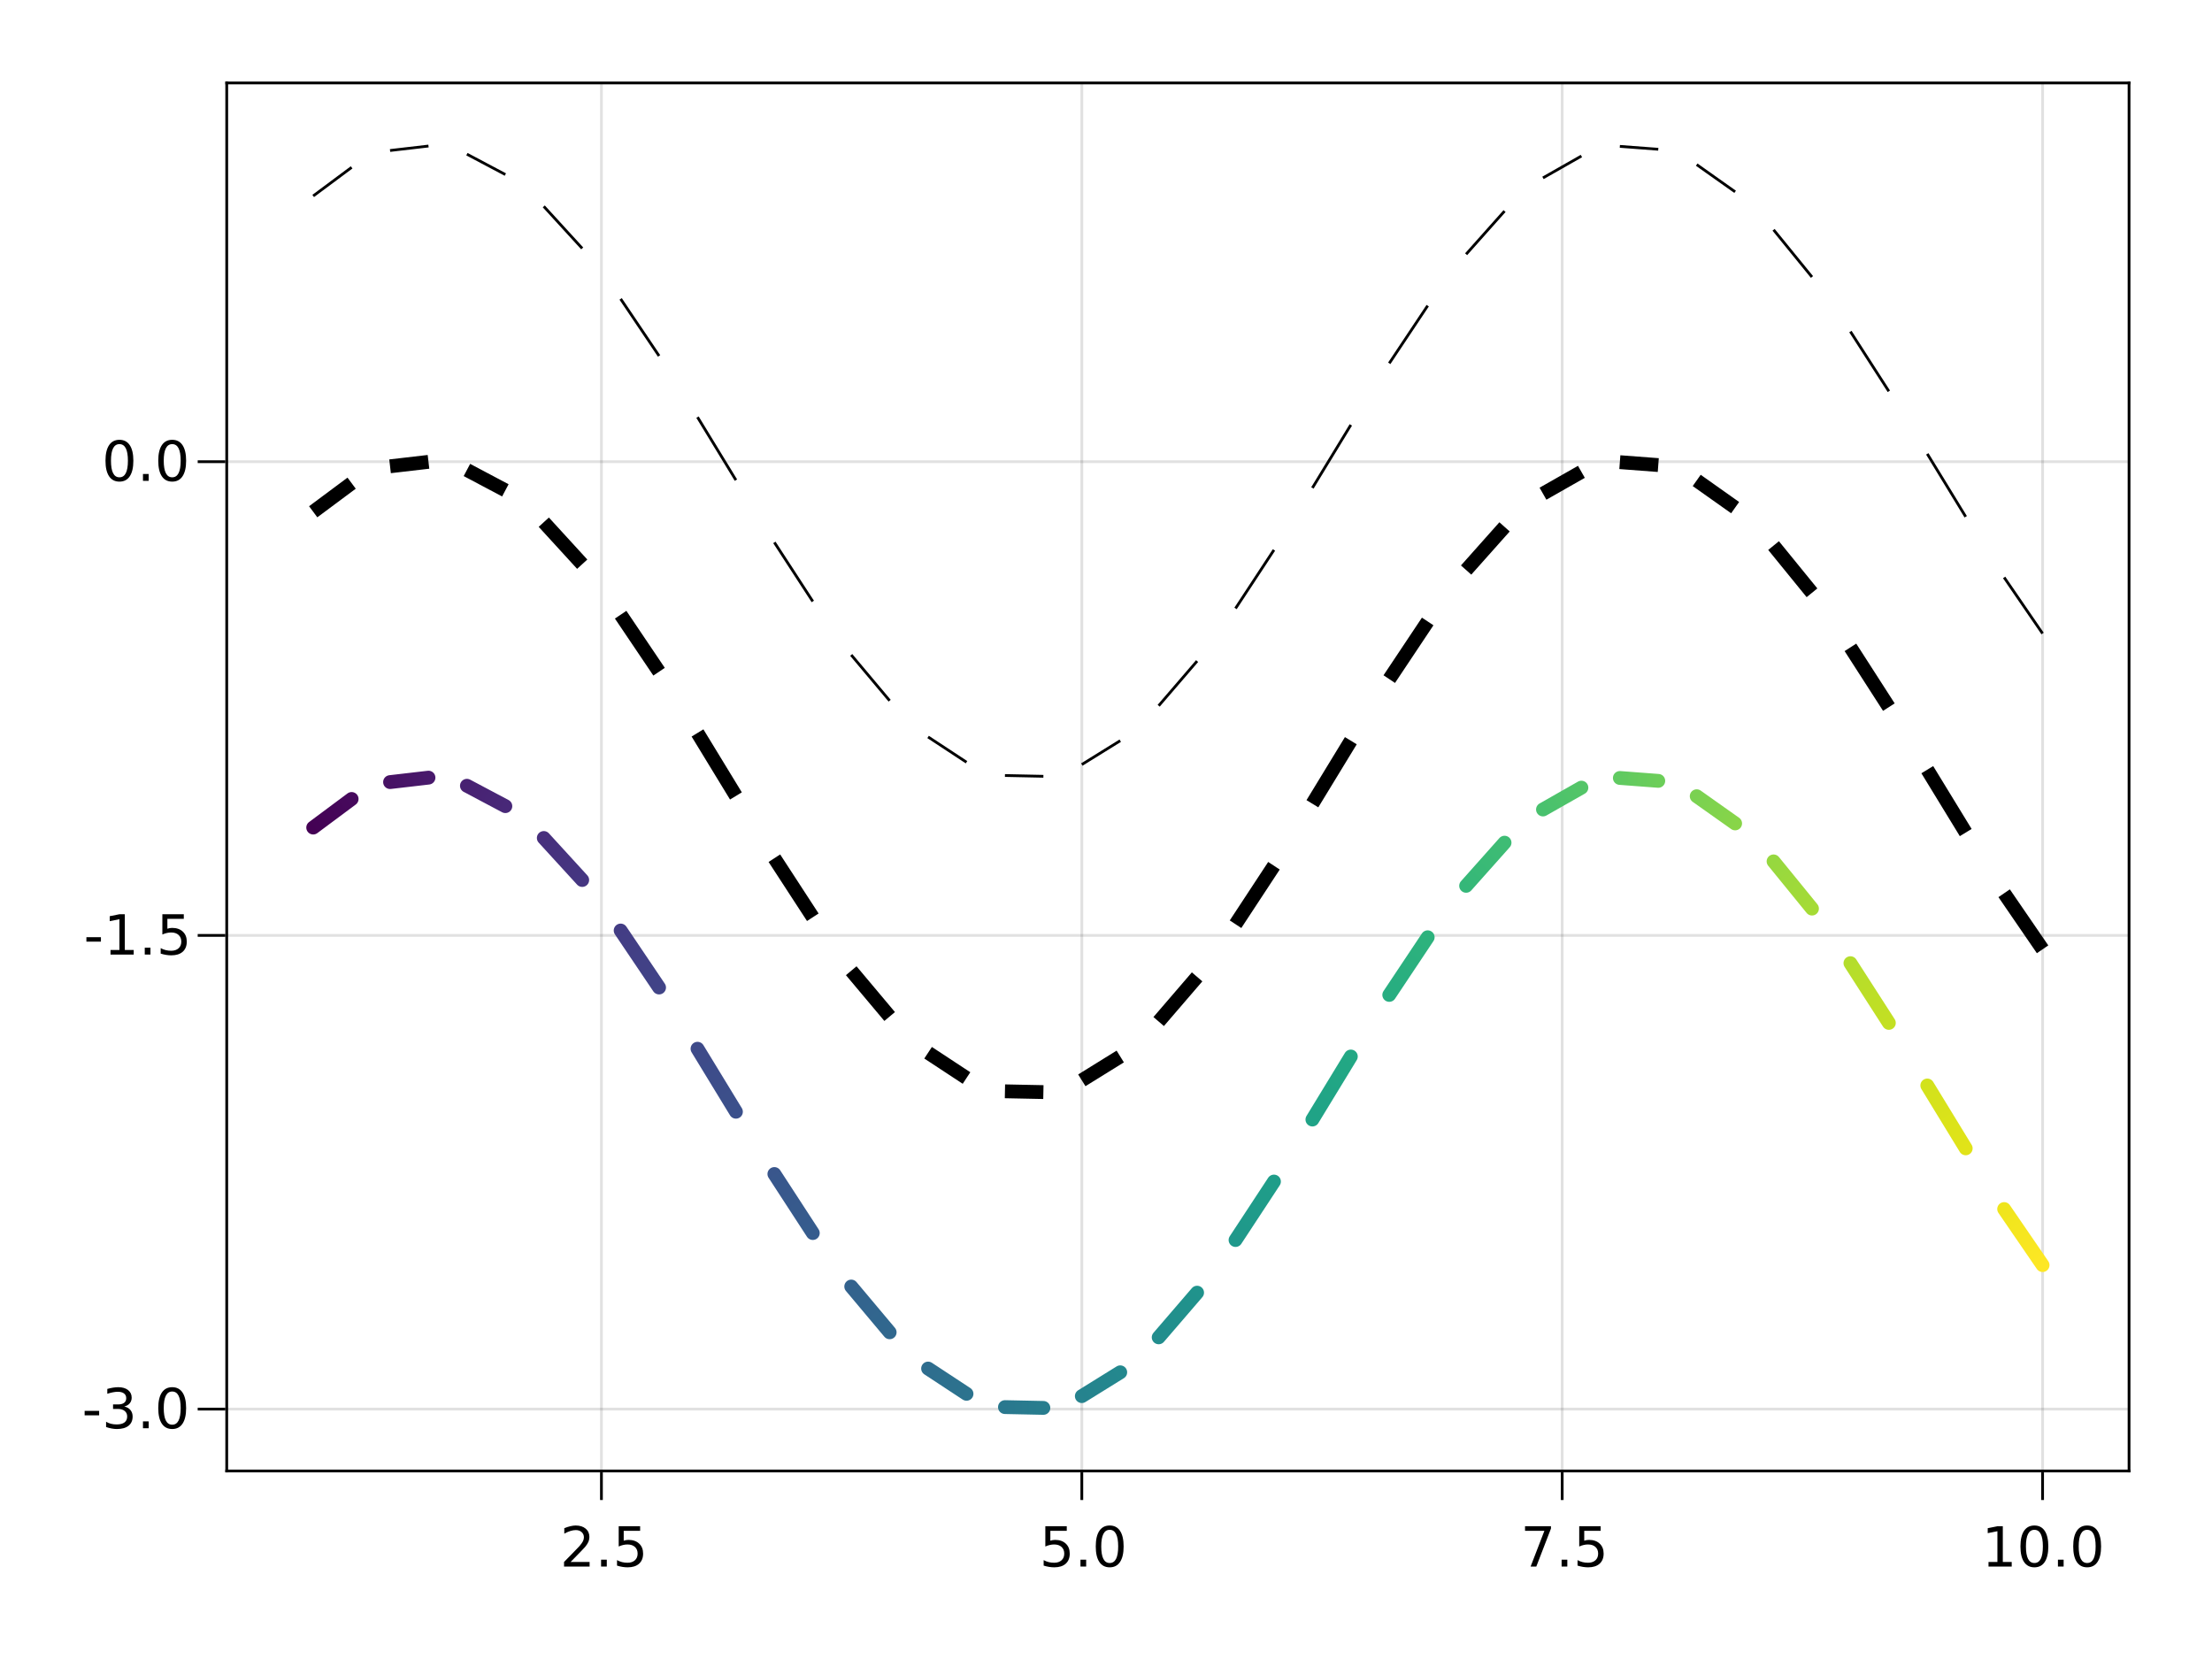 <?xml version="1.0" encoding="UTF-8"?>
<svg xmlns="http://www.w3.org/2000/svg" xmlns:xlink="http://www.w3.org/1999/xlink" width="800pt" height="600pt" viewBox="0 0 800 600" version="1.1">
<defs>
<g>
<symbol overflow="visible" id="glyph0-0">
<path style="stroke:none;" d="M 1 3.531 L 1 -14.109 L 11 -14.109 L 11 3.531 Z M 2.125 2.422 L 9.891 2.422 L 9.891 -12.984 L 2.125 -12.984 Z M 2.125 2.422 "/>
</symbol>
<symbol overflow="visible" id="glyph0-1">
<path style="stroke:none;" d="M 3.844 -1.656 L 10.719 -1.656 L 10.719 0 L 1.469 0 L 1.469 -1.656 C 2.219 -2.438 3.238 -3.477 4.531 -4.781 C 5.82 -6.082 6.633 -6.926 6.969 -7.312 C 7.594 -8.02 8.031 -8.617 8.281 -9.109 C 8.531 -9.598 8.656 -10.082 8.656 -10.562 C 8.656 -11.332 8.383 -11.961 7.844 -12.453 C 7.301 -12.941 6.594 -13.188 5.719 -13.188 C 5.102 -13.188 4.453 -13.078 3.766 -12.859 C 3.078 -12.648 2.344 -12.328 1.562 -11.891 L 1.562 -13.875 C 2.352 -14.195 3.094 -14.438 3.781 -14.594 C 4.477 -14.758 5.113 -14.844 5.688 -14.844 C 7.195 -14.844 8.398 -14.461 9.297 -13.703 C 10.191 -12.953 10.641 -11.945 10.641 -10.688 C 10.641 -10.082 10.523 -9.508 10.297 -8.969 C 10.078 -8.438 9.672 -7.805 9.078 -7.078 C 8.922 -6.891 8.406 -6.344 7.531 -5.438 C 6.656 -4.539 5.426 -3.281 3.844 -1.656 Z M 3.844 -1.656 "/>
</symbol>
<symbol overflow="visible" id="glyph0-2">
<path style="stroke:none;" d="M 2.141 -2.484 L 4.203 -2.484 L 4.203 0 L 2.141 0 Z M 2.141 -2.484 "/>
</symbol>
<symbol overflow="visible" id="glyph0-3">
<path style="stroke:none;" d="M 2.156 -14.578 L 9.906 -14.578 L 9.906 -12.922 L 3.969 -12.922 L 3.969 -9.344 C 4.25 -9.445 4.531 -9.52 4.812 -9.562 C 5.102 -9.613 5.395 -9.641 5.688 -9.641 C 7.312 -9.641 8.598 -9.191 9.547 -8.297 C 10.504 -7.41 10.984 -6.203 10.984 -4.672 C 10.984 -3.109 10.492 -1.891 9.516 -1.016 C 8.535 -0.148 7.156 0.281 5.375 0.281 C 4.77 0.281 4.148 0.227 3.516 0.125 C 2.879 0.02 2.223 -0.133 1.547 -0.344 L 1.547 -2.328 C 2.129 -2.004 2.734 -1.766 3.359 -1.609 C 3.984 -1.453 4.645 -1.375 5.344 -1.375 C 6.469 -1.375 7.359 -1.672 8.016 -2.266 C 8.672 -2.859 9 -3.66 9 -4.672 C 9 -5.691 8.672 -6.5 8.016 -7.094 C 7.359 -7.688 6.469 -7.984 5.344 -7.984 C 4.812 -7.984 4.285 -7.922 3.766 -7.797 C 3.242 -7.68 2.707 -7.5 2.156 -7.25 Z M 2.156 -14.578 "/>
</symbol>
<symbol overflow="visible" id="glyph0-4">
<path style="stroke:none;" d="M 6.359 -13.281 C 5.336 -13.281 4.57 -12.781 4.062 -11.781 C 3.551 -10.781 3.297 -9.281 3.297 -7.281 C 3.297 -5.281 3.551 -3.781 4.062 -2.781 C 4.57 -1.781 5.336 -1.281 6.359 -1.281 C 7.379 -1.281 8.145 -1.781 8.656 -2.781 C 9.164 -3.781 9.422 -5.281 9.422 -7.281 C 9.422 -9.281 9.164 -10.781 8.656 -11.781 C 8.145 -12.781 7.379 -13.281 6.359 -13.281 Z M 6.359 -14.844 C 7.992 -14.844 9.238 -14.195 10.094 -12.906 C 10.957 -11.613 11.391 -9.738 11.391 -7.281 C 11.391 -4.82 10.957 -2.945 10.094 -1.656 C 9.238 -0.363 7.992 0.281 6.359 0.281 C 4.723 0.281 3.473 -0.363 2.609 -1.656 C 1.742 -2.945 1.312 -4.82 1.312 -7.281 C 1.312 -9.738 1.742 -11.613 2.609 -12.906 C 3.473 -14.195 4.723 -14.844 6.359 -14.844 Z M 6.359 -14.844 "/>
</symbol>
<symbol overflow="visible" id="glyph0-5">
<path style="stroke:none;" d="M 1.641 -14.578 L 11.016 -14.578 L 11.016 -13.734 L 5.719 0 L 3.656 0 L 8.641 -12.922 L 1.641 -12.922 Z M 1.641 -14.578 "/>
</symbol>
<symbol overflow="visible" id="glyph0-6">
<path style="stroke:none;" d="M 2.484 -1.656 L 5.703 -1.656 L 5.703 -12.781 L 2.203 -12.078 L 2.203 -13.875 L 5.688 -14.578 L 7.656 -14.578 L 7.656 -1.656 L 10.875 -1.656 L 10.875 0 L 2.484 0 Z M 2.484 -1.656 "/>
</symbol>
<symbol overflow="visible" id="glyph0-7">
<path style="stroke:none;" d="M 0.984 -6.281 L 6.234 -6.281 L 6.234 -4.672 L 0.984 -4.672 Z M 0.984 -6.281 "/>
</symbol>
<symbol overflow="visible" id="glyph0-8">
<path style="stroke:none;" d="M 8.109 -7.859 C 9.055 -7.66 9.797 -7.238 10.328 -6.594 C 10.859 -5.957 11.125 -5.172 11.125 -4.234 C 11.125 -2.797 10.629 -1.68 9.641 -0.891 C 8.648 -0.109 7.242 0.281 5.422 0.281 C 4.805 0.281 4.176 0.219 3.531 0.094 C 2.883 -0.02 2.219 -0.195 1.531 -0.438 L 1.531 -2.344 C 2.07 -2.02 2.664 -1.773 3.312 -1.609 C 3.969 -1.453 4.648 -1.375 5.359 -1.375 C 6.598 -1.375 7.539 -1.617 8.188 -2.109 C 8.832 -2.598 9.156 -3.305 9.156 -4.234 C 9.156 -5.098 8.852 -5.77 8.25 -6.25 C 7.656 -6.738 6.82 -6.984 5.75 -6.984 L 4.047 -6.984 L 4.047 -8.609 L 5.828 -8.609 C 6.797 -8.609 7.535 -8.801 8.047 -9.188 C 8.555 -9.57 8.812 -10.129 8.812 -10.859 C 8.812 -11.609 8.547 -12.18 8.016 -12.578 C 7.492 -12.984 6.738 -13.188 5.75 -13.188 C 5.207 -13.188 4.625 -13.125 4 -13 C 3.383 -12.883 2.707 -12.707 1.969 -12.469 L 1.969 -14.219 C 2.719 -14.426 3.414 -14.582 4.062 -14.688 C 4.719 -14.789 5.336 -14.844 5.922 -14.844 C 7.422 -14.844 8.602 -14.5 9.469 -13.812 C 10.344 -13.133 10.781 -12.219 10.781 -11.062 C 10.781 -10.258 10.547 -9.578 10.078 -9.016 C 9.617 -8.461 8.961 -8.078 8.109 -7.859 Z M 8.109 -7.859 "/>
</symbol>
</g>
<clipPath id="clip1">
  <path d="M 82 96 L 770 96 L 770 466 L 82 466 Z M 82 96 "/>
</clipPath>
<clipPath id="clip2">
  <path d="M 82 218 L 198 218 L 198 371 L 82 371 Z M 82 218 "/>
</clipPath>
<linearGradient id="linear0" gradientUnits="userSpaceOnUse" x1="31.273" y1="269.301" x2="45.172" y2="258.957" gradientTransform="matrix(1,0,0,1,82,30)">
<stop offset="0" style="stop-color:rgb(26.7%,0.487%,32.941%);stop-opacity:1;"/>
<stop offset="1" style="stop-color:rgb(27.439%,3.636%,36.248%);stop-opacity:1;"/>
</linearGradient>
<clipPath id="clip3">
  <path d="M 82 210 L 226 210 L 226 354 L 82 354 Z M 82 210 "/>
</clipPath>
<linearGradient id="linear1" gradientUnits="userSpaceOnUse" x1="59.071" y1="252.857" x2="72.97" y2="251.243" gradientTransform="matrix(1,0,0,1,82,30)">
<stop offset="0" style="stop-color:rgb(27.949%,6.916%,39.335%);stop-opacity:1;"/>
<stop offset="1" style="stop-color:rgb(28.227%,9.995%,42.17%);stop-opacity:1;"/>
</linearGradient>
<linearGradient id="linear2" gradientUnits="userSpaceOnUse" x1="86.869" y1="254.182" x2="100.768" y2="261.554" gradientTransform="matrix(1,0,0,1,82,30)">
<stop offset="0" style="stop-color:rgb(28.272%,12.909%,44.731%);stop-opacity:1;"/>
<stop offset="1" style="stop-color:rgb(28.091%,15.741%,46.997%);stop-opacity:1;"/>
</linearGradient>
<linearGradient id="linear3" gradientUnits="userSpaceOnUse" x1="114.667" y1="273.067" x2="128.566" y2="288.261" gradientTransform="matrix(1,0,0,1,82,30)">
<stop offset="0" style="stop-color:rgb(27.692%,18.517%,48.955%);stop-opacity:1;"/>
<stop offset="1" style="stop-color:rgb(27.094%,21.246%,50.606%);stop-opacity:1;"/>
</linearGradient>
<linearGradient id="linear4" gradientUnits="userSpaceOnUse" x1="142.465" y1="306.531" x2="156.364" y2="327.147" gradientTransform="matrix(1,0,0,1,82,30)">
<stop offset="0" style="stop-color:rgb(26.309%,23.916%,51.934%);stop-opacity:1;"/>
<stop offset="1" style="stop-color:rgb(25.382%,26.518%,52.971%);stop-opacity:1;"/>
</linearGradient>
<linearGradient id="linear5" gradientUnits="userSpaceOnUse" x1="170.263" y1="349.29" x2="184.162" y2="372.074" gradientTransform="matrix(1,0,0,1,82,30)">
<stop offset="0" style="stop-color:rgb(24.364%,29.051%,53.78%);stop-opacity:1;"/>
<stop offset="1" style="stop-color:rgb(23.293%,31.513%,54.396%);stop-opacity:1;"/>
</linearGradient>
<linearGradient id="linear6" gradientUnits="userSpaceOnUse" x1="198.061" y1="394.593" x2="211.96" y2="415.949" gradientTransform="matrix(1,0,0,1,82,30)">
<stop offset="0" style="stop-color:rgb(22.201%,33.905%,54.856%);stop-opacity:1;"/>
<stop offset="1" style="stop-color:rgb(21.119%,36.23%,55.193%);stop-opacity:1;"/>
</linearGradient>
<clipPath id="clip4">
  <path d="M 237 394 L 393 394 L 393 532 L 237 532 Z M 237 394 "/>
</clipPath>
<linearGradient id="linear7" gradientUnits="userSpaceOnUse" x1="225.859" y1="435.289" x2="239.758" y2="451.844" gradientTransform="matrix(1,0,0,1,82,30)">
<stop offset="0" style="stop-color:rgb(20.068%,38.494%,55.436%);stop-opacity:1;"/>
<stop offset="1" style="stop-color:rgb(19.063%,40.706%,55.609%);stop-opacity:1;"/>
</linearGradient>
<clipPath id="clip5">
  <path d="M 264 424 L 421 424 L 421 532 L 264 532 Z M 264 424 "/>
</clipPath>
<linearGradient id="linear8" gradientUnits="userSpaceOnUse" x1="253.657" y1="464.952" x2="267.556" y2="474.092" gradientTransform="matrix(1,0,0,1,82,30)">
<stop offset="0" style="stop-color:rgb(18.121%,42.868%,55.719%);stop-opacity:1;"/>
<stop offset="1" style="stop-color:rgb(17.226%,45.001%,55.785%);stop-opacity:1;"/>
</linearGradient>
<clipPath id="clip6">
  <path d="M 292 438 L 449 438 L 449 532 L 292 532 Z M 292 438 "/>
</clipPath>
<linearGradient id="linear9" gradientUnits="userSpaceOnUse" x1="281.455" y1="478.899" x2="295.354" y2="479.182" gradientTransform="matrix(1,0,0,1,82,30)">
<stop offset="0" style="stop-color:rgb(16.367%,47.111%,55.807%);stop-opacity:1;"/>
<stop offset="1" style="stop-color:rgb(15.532%,49.207%,55.777%);stop-opacity:1;"/>
</linearGradient>
<clipPath id="clip7">
  <path d="M 320 425 L 476 425 L 476 532 L 320 532 Z M 320 425 "/>
</clipPath>
<linearGradient id="linear10" gradientUnits="userSpaceOnUse" x1="309.253" y1="474.929" x2="323.151" y2="466.309" gradientTransform="matrix(1,0,0,1,82,30)">
<stop offset="0" style="stop-color:rgb(14.716%,51.296%,55.686%);stop-opacity:1;"/>
<stop offset="1" style="stop-color:rgb(13.92%,53.381%,55.519%);stop-opacity:1;"/>
</linearGradient>
<clipPath id="clip8">
  <path d="M 348 396 L 504 396 L 504 532 L 348 532 Z M 348 396 "/>
</clipPath>
<linearGradient id="linear11" gradientUnits="userSpaceOnUse" x1="337.051" y1="453.667" x2="350.949" y2="437.506" gradientTransform="matrix(1,0,0,1,82,30)">
<stop offset="0" style="stop-color:rgb(13.165%,55.467%,55.259%);stop-opacity:1;"/>
<stop offset="1" style="stop-color:rgb(12.513%,57.555%,54.877%);stop-opacity:1;"/>
</linearGradient>
<linearGradient id="linear12" gradientUnits="userSpaceOnUse" x1="364.849" y1="418.471" x2="378.747" y2="397.32" gradientTransform="matrix(1,0,0,1,82,30)">
<stop offset="0" style="stop-color:rgb(12.091%,59.642%,54.344%);stop-opacity:1;"/>
<stop offset="1" style="stop-color:rgb(12.036%,61.725%,53.654%);stop-opacity:1;"/>
</linearGradient>
<linearGradient id="linear13" gradientUnits="userSpaceOnUse" x1="392.646" y1="374.897" x2="406.545" y2="352.096" gradientTransform="matrix(1,0,0,1,82,30)">
<stop offset="0" style="stop-color:rgb(12.498%,63.8%,52.787%);stop-opacity:1;"/>
<stop offset="1" style="stop-color:rgb(13.585%,65.86%,51.73%);stop-opacity:1;"/>
</linearGradient>
<linearGradient id="linear14" gradientUnits="userSpaceOnUse" x1="420.444" y1="329.825" x2="434.343" y2="308.973" gradientTransform="matrix(1,0,0,1,82,30)">
<stop offset="0" style="stop-color:rgb(15.35%,67.897%,50.469%);stop-opacity:1;"/>
<stop offset="1" style="stop-color:rgb(17.78%,69.903%,48.99%);stop-opacity:1;"/>
</linearGradient>
<linearGradient id="linear15" gradientUnits="userSpaceOnUse" x1="448.242" y1="290.371" x2="462.141" y2="274.76" gradientTransform="matrix(1,0,0,1,82,30)">
<stop offset="0" style="stop-color:rgb(20.803%,71.87%,47.287%);stop-opacity:1;"/>
<stop offset="1" style="stop-color:rgb(24.418%,73.776%,45.306%);stop-opacity:1;"/>
</linearGradient>
<linearGradient id="linear16" gradientUnits="userSpaceOnUse" x1="476.04" y1="262.763" x2="489.939" y2="254.859" gradientTransform="matrix(1,0,0,1,82,30)">
<stop offset="0" style="stop-color:rgb(28.445%,75.617%,43.086%);stop-opacity:1;"/>
<stop offset="1" style="stop-color:rgb(32.833%,77.384%,40.623%);stop-opacity:1;"/>
</linearGradient>
<linearGradient id="linear17" gradientUnits="userSpaceOnUse" x1="503.838" y1="251.361" x2="517.737" y2="252.41" gradientTransform="matrix(1,0,0,1,82,30)">
<stop offset="0" style="stop-color:rgb(37.54%,79.065%,37.919%);stop-opacity:1;"/>
<stop offset="1" style="stop-color:rgb(42.53%,80.651%,34.975%);stop-opacity:1;"/>
</linearGradient>
<linearGradient id="linear18" gradientUnits="userSpaceOnUse" x1="531.636" y1="257.964" x2="545.535" y2="267.801" gradientTransform="matrix(1,0,0,1,82,30)">
<stop offset="0" style="stop-color:rgb(47.774%,82.131%,31.795%);stop-opacity:1;"/>
<stop offset="1" style="stop-color:rgb(53.241%,83.497%,28.39%);stop-opacity:1;"/>
</linearGradient>
<linearGradient id="linear19" gradientUnits="userSpaceOnUse" x1="559.434" y1="281.53" x2="573.333" y2="298.602" gradientTransform="matrix(1,0,0,1,82,30)">
<stop offset="0" style="stop-color:rgb(58.913%,84.729%,24.763%);stop-opacity:1;"/>
<stop offset="1" style="stop-color:rgb(64.738%,85.826%,20.976%);stop-opacity:1;"/>
</linearGradient>
<linearGradient id="linear20" gradientUnits="userSpaceOnUse" x1="587.232" y1="318.338" x2="601.131" y2="339.95" gradientTransform="matrix(1,0,0,1,82,30)">
<stop offset="0" style="stop-color:rgb(70.646%,86.804%,17.169%);stop-opacity:1;"/>
<stop offset="1" style="stop-color:rgb(76.58%,87.676%,13.625%);stop-opacity:1;"/>
</linearGradient>
<clipPath id="clip9">
  <path d="M 626 321 L 770 321 L 770 487 L 626 487 Z M 626 321 "/>
</clipPath>
<linearGradient id="linear21" gradientUnits="userSpaceOnUse" x1="615.03" y1="362.578" x2="628.929" y2="385.318" gradientTransform="matrix(1,0,0,1,82,30)">
<stop offset="0" style="stop-color:rgb(82.475%,88.463%,10.927%);stop-opacity:1;"/>
<stop offset="1" style="stop-color:rgb(88.267%,89.194%,9.87%);stop-opacity:1;"/>
</linearGradient>
<clipPath id="clip10">
  <path d="M 654 366 L 770 366 L 770 529 L 654 529 Z M 654 366 "/>
</clipPath>
<linearGradient id="linear22" gradientUnits="userSpaceOnUse" x1="642.828" y1="407.264" x2="656.727" y2="427.541" gradientTransform="matrix(1,0,0,1,82,30)">
<stop offset="0" style="stop-color:rgb(93.898%,89.9%,11.101%);stop-opacity:1;"/>
<stop offset="1" style="stop-color:rgb(99.325%,90.616%,14.394%);stop-opacity:1;"/>
</linearGradient>
</defs>
<g id="surface38322">
<rect x="0" y="0" width="800" height="600" style="fill:rgb(100%,100%,100%);fill-opacity:1;stroke:none;"/>
<path style=" stroke:none;fill-rule:nonzero;fill:rgb(100%,100%,100%);fill-opacity:1;" d="M 82 532 L 770 532 L 770 30 L 82 30 Z M 82 532 "/>
<path style="fill:none;stroke-width:1;stroke-linecap:butt;stroke-linejoin:miter;stroke:rgb(0%,0%,0%);stroke-opacity:0.12;stroke-miterlimit:10;" d="M 217.516 532 L 217.516 30 M 391.254 532 L 391.254 30 M 564.988 532 L 564.988 30 M 738.727 532 L 738.727 30 "/>
<path style="fill:none;stroke-width:1;stroke-linecap:butt;stroke-linejoin:miter;stroke:rgb(0%,0%,0%);stroke-opacity:0.12;stroke-miterlimit:10;" d="M 82 509.621 L 770 509.621 M 82 338.301 L 770 338.301 M 82 166.98 L 770 166.98 "/>
<g style="fill:rgb(0%,0%,0%);fill-opacity:1;">
  <use xlink:href="#glyph0-1" x="202.523" y="566.562"/>
</g>
<g style="fill:rgb(0%,0%,0%);fill-opacity:1;">
  <use xlink:href="#glyph0-2" x="215.25" y="566.562"/>
</g>
<g style="fill:rgb(0%,0%,0%);fill-opacity:1;">
  <use xlink:href="#glyph0-3" x="221.605" y="566.562"/>
</g>
<g style="fill:rgb(0%,0%,0%);fill-opacity:1;">
  <use xlink:href="#glyph0-3" x="375.902" y="566.562"/>
</g>
<g style="fill:rgb(0%,0%,0%);fill-opacity:1;">
  <use xlink:href="#glyph0-2" x="388.625" y="566.562"/>
</g>
<g style="fill:rgb(0%,0%,0%);fill-opacity:1;">
  <use xlink:href="#glyph0-4" x="394.984" y="566.562"/>
</g>
<g style="fill:rgb(0%,0%,0%);fill-opacity:1;">
  <use xlink:href="#glyph0-5" x="549.91" y="566.562"/>
</g>
<g style="fill:rgb(0%,0%,0%);fill-opacity:1;">
  <use xlink:href="#glyph0-2" x="562.637" y="566.562"/>
</g>
<g style="fill:rgb(0%,0%,0%);fill-opacity:1;">
  <use xlink:href="#glyph0-3" x="568.992" y="566.562"/>
</g>
<g style="fill:rgb(0%,0%,0%);fill-opacity:1;">
  <use xlink:href="#glyph0-6" x="716.688" y="566.562"/>
</g>
<g style="fill:rgb(0%,0%,0%);fill-opacity:1;">
  <use xlink:href="#glyph0-4" x="729.41" y="566.562"/>
</g>
<g style="fill:rgb(0%,0%,0%);fill-opacity:1;">
  <use xlink:href="#glyph0-2" x="742.137" y="566.562"/>
</g>
<g style="fill:rgb(0%,0%,0%);fill-opacity:1;">
  <use xlink:href="#glyph0-4" x="748.492" y="566.562"/>
</g>
<g style="fill:rgb(0%,0%,0%);fill-opacity:1;">
  <use xlink:href="#glyph0-7" x="29.625" y="516.543"/>
</g>
<g style="fill:rgb(0%,0%,0%);fill-opacity:1;">
  <use xlink:href="#glyph0-8" x="36.84" y="516.543"/>
</g>
<g style="fill:rgb(0%,0%,0%);fill-opacity:1;">
  <use xlink:href="#glyph0-2" x="49.566" y="516.543"/>
</g>
<g style="fill:rgb(0%,0%,0%);fill-opacity:1;">
  <use xlink:href="#glyph0-4" x="55.922" y="516.543"/>
</g>
<g style="fill:rgb(0%,0%,0%);fill-opacity:1;">
  <use xlink:href="#glyph0-7" x="30.266" y="345.227"/>
</g>
<g style="fill:rgb(0%,0%,0%);fill-opacity:1;">
  <use xlink:href="#glyph0-6" x="37.484" y="345.227"/>
</g>
<g style="fill:rgb(0%,0%,0%);fill-opacity:1;">
  <use xlink:href="#glyph0-2" x="50.211" y="345.227"/>
</g>
<g style="fill:rgb(0%,0%,0%);fill-opacity:1;">
  <use xlink:href="#glyph0-3" x="56.566" y="345.227"/>
</g>
<g style="fill:rgb(0%,0%,0%);fill-opacity:1;">
  <use xlink:href="#glyph0-4" x="36.84" y="173.906"/>
</g>
<g style="fill:rgb(0%,0%,0%);fill-opacity:1;">
  <use xlink:href="#glyph0-2" x="49.566" y="173.906"/>
</g>
<g style="fill:rgb(0%,0%,0%);fill-opacity:1;">
  <use xlink:href="#glyph0-4" x="55.922" y="173.906"/>
</g>
<path style="fill:none;stroke-width:1;stroke-linecap:butt;stroke-linejoin:miter;stroke:rgb(0%,0%,0%);stroke-opacity:1;stroke-miterlimit:10;" d="M 113.273 70.875 L 127.172 60.531 M 141.07 54.43 L 154.969 52.816 M 168.867 55.758 L 182.77 63.129 M 196.668 74.641 L 210.566 89.836 M 224.465 108.105 L 238.363 128.723 M 252.262 150.863 L 266.16 173.648 M 280.062 196.168 L 293.961 217.523 M 307.859 236.863 L 321.758 253.418 M 335.656 266.527 L 349.555 275.668 M 363.453 280.473 L 377.355 280.758 M 391.254 276.504 L 405.152 267.883 M 419.051 255.242 L 432.949 239.082 M 446.848 220.047 L 460.746 198.895 M 474.648 176.473 L 488.547 153.672 M 502.445 131.398 L 516.344 110.547 M 530.242 91.945 L 544.141 76.336 M 558.039 64.34 L 571.938 56.434 M 585.84 52.938 L 599.738 53.984 M 613.637 59.539 L 627.535 69.375 M 641.434 83.105 L 655.332 100.176 M 669.23 119.914 L 683.133 141.523 M 697.031 164.152 L 710.93 186.891 M 724.828 208.84 L 738.727 229.117 "/>
<g clip-path="url(#clip1)" clip-rule="nonzero">
<path style="fill:none;stroke-width:5;stroke-linecap:butt;stroke-linejoin:miter;stroke:rgb(0%,0%,0%);stroke-opacity:1;stroke-miterlimit:10;" d="M 113.273 185.09 L 127.172 174.742 M 141.07 168.645 L 154.969 167.031 M 168.867 169.969 L 182.77 177.34 M 196.668 188.855 L 210.566 204.047 M 224.465 222.316 L 238.363 242.934 M 252.262 265.078 L 266.16 287.863 M 280.062 310.379 L 293.961 331.734 M 307.859 351.078 L 321.758 367.633 M 335.656 380.738 L 349.555 389.879 M 363.453 394.688 L 377.355 394.969 M 391.254 390.715 L 405.152 382.098 M 419.051 369.453 L 432.949 353.293 M 446.848 334.258 L 460.746 313.109 M 474.648 290.684 L 488.547 267.883 M 502.445 245.613 L 516.344 224.762 M 530.242 206.16 L 544.141 190.547 M 558.039 178.551 L 571.938 170.645 M 585.84 167.148 L 599.738 168.199 M 613.637 173.75 L 627.535 183.59 M 641.434 197.316 L 655.332 214.391 M 669.23 234.125 L 683.133 255.738 M 697.031 278.363 L 710.93 301.105 M 724.828 323.051 L 738.727 343.328 "/>
</g>
<g clip-path="url(#clip2)" clip-rule="nonzero">
<path style="fill:none;stroke-width:5;stroke-linecap:round;stroke-linejoin:miter;stroke:url(#linear0);stroke-miterlimit:10;" d="M 113.273 299.301 L 127.172 288.957 "/>
</g>
<g clip-path="url(#clip3)" clip-rule="nonzero">
<path style="fill:none;stroke-width:5;stroke-linecap:round;stroke-linejoin:miter;stroke:url(#linear1);stroke-miterlimit:10;" d="M 141.07 282.855 L 154.969 281.242 "/>
</g>
<path style="fill:none;stroke-width:5;stroke-linecap:round;stroke-linejoin:miter;stroke:url(#linear2);stroke-miterlimit:10;" d="M 168.867 284.18 L 182.77 291.555 "/>
<path style="fill:none;stroke-width:5;stroke-linecap:round;stroke-linejoin:miter;stroke:url(#linear3);stroke-miterlimit:10;" d="M 196.668 303.066 L 210.566 318.262 "/>
<path style="fill:none;stroke-width:5;stroke-linecap:round;stroke-linejoin:miter;stroke:url(#linear4);stroke-miterlimit:10;" d="M 224.465 336.531 L 238.363 357.148 "/>
<path style="fill:none;stroke-width:5;stroke-linecap:round;stroke-linejoin:miter;stroke:url(#linear5);stroke-miterlimit:10;" d="M 252.262 379.289 L 266.16 402.074 "/>
<path style="fill:none;stroke-width:5;stroke-linecap:round;stroke-linejoin:miter;stroke:url(#linear6);stroke-miterlimit:10;" d="M 280.062 424.594 L 293.961 445.949 "/>
<g clip-path="url(#clip4)" clip-rule="nonzero">
<path style="fill:none;stroke-width:5;stroke-linecap:round;stroke-linejoin:miter;stroke:url(#linear7);stroke-miterlimit:10;" d="M 307.859 465.289 L 321.758 481.844 "/>
</g>
<g clip-path="url(#clip5)" clip-rule="nonzero">
<path style="fill:none;stroke-width:5;stroke-linecap:round;stroke-linejoin:miter;stroke:url(#linear8);stroke-miterlimit:10;" d="M 335.656 494.953 L 349.555 504.094 "/>
</g>
<g clip-path="url(#clip6)" clip-rule="nonzero">
<path style="fill:none;stroke-width:5;stroke-linecap:round;stroke-linejoin:miter;stroke:url(#linear9);stroke-miterlimit:10;" d="M 363.453 508.898 L 377.355 509.184 "/>
</g>
<g clip-path="url(#clip7)" clip-rule="nonzero">
<path style="fill:none;stroke-width:5;stroke-linecap:round;stroke-linejoin:miter;stroke:url(#linear10);stroke-miterlimit:10;" d="M 391.254 504.93 L 405.152 496.309 "/>
</g>
<g clip-path="url(#clip8)" clip-rule="nonzero">
<path style="fill:none;stroke-width:5;stroke-linecap:round;stroke-linejoin:miter;stroke:url(#linear11);stroke-miterlimit:10;" d="M 419.051 483.668 L 432.949 467.508 "/>
</g>
<path style="fill:none;stroke-width:5;stroke-linecap:round;stroke-linejoin:miter;stroke:url(#linear12);stroke-miterlimit:10;" d="M 446.848 448.473 L 460.746 427.32 "/>
<path style="fill:none;stroke-width:5;stroke-linecap:round;stroke-linejoin:miter;stroke:url(#linear13);stroke-miterlimit:10;" d="M 474.648 404.898 L 488.547 382.098 "/>
<path style="fill:none;stroke-width:5;stroke-linecap:round;stroke-linejoin:miter;stroke:url(#linear14);stroke-miterlimit:10;" d="M 502.445 359.824 L 516.344 338.973 "/>
<path style="fill:none;stroke-width:5;stroke-linecap:round;stroke-linejoin:miter;stroke:url(#linear15);stroke-miterlimit:10;" d="M 530.242 320.371 L 544.141 304.762 "/>
<path style="fill:none;stroke-width:5;stroke-linecap:round;stroke-linejoin:miter;stroke:url(#linear16);stroke-miterlimit:10;" d="M 558.039 292.762 L 571.938 284.859 "/>
<path style="fill:none;stroke-width:5;stroke-linecap:round;stroke-linejoin:miter;stroke:url(#linear17);stroke-miterlimit:10;" d="M 585.84 281.359 L 599.738 282.41 "/>
<path style="fill:none;stroke-width:5;stroke-linecap:round;stroke-linejoin:miter;stroke:url(#linear18);stroke-miterlimit:10;" d="M 613.637 287.965 L 627.535 297.801 "/>
<path style="fill:none;stroke-width:5;stroke-linecap:round;stroke-linejoin:miter;stroke:url(#linear19);stroke-miterlimit:10;" d="M 641.434 311.531 L 655.332 328.602 "/>
<path style="fill:none;stroke-width:5;stroke-linecap:round;stroke-linejoin:miter;stroke:url(#linear20);stroke-miterlimit:10;" d="M 669.23 348.34 L 683.133 369.949 "/>
<g clip-path="url(#clip9)" clip-rule="nonzero">
<path style="fill:none;stroke-width:5;stroke-linecap:round;stroke-linejoin:miter;stroke:url(#linear21);stroke-miterlimit:10;" d="M 697.031 392.578 L 710.93 415.316 "/>
</g>
<g clip-path="url(#clip10)" clip-rule="nonzero">
<path style="fill:none;stroke-width:5;stroke-linecap:round;stroke-linejoin:miter;stroke:url(#linear22);stroke-miterlimit:10;" d="M 724.828 437.266 L 738.727 457.543 "/>
</g>
<path style="fill:none;stroke-width:1;stroke-linecap:butt;stroke-linejoin:miter;stroke:rgb(0%,0%,0%);stroke-opacity:1;stroke-miterlimit:10;" d="M 217.516 532.5 L 217.516 542.5 M 391.254 532.5 L 391.254 542.5 M 564.988 532.5 L 564.988 542.5 M 738.727 532.5 L 738.727 542.5 "/>
<path style="fill:none;stroke-width:1;stroke-linecap:butt;stroke-linejoin:miter;stroke:rgb(0%,0%,0%);stroke-opacity:1;stroke-miterlimit:10;" d="M 81.5 509.621 L 71.5 509.621 M 81.5 338.301 L 71.5 338.301 M 81.5 166.98 L 71.5 166.98 "/>
<path style="fill:none;stroke-width:1;stroke-linecap:butt;stroke-linejoin:miter;stroke:rgb(0%,0%,0%);stroke-opacity:1;stroke-miterlimit:10;" d="M 81.5 532 L 770.5 532 "/>
<path style="fill:none;stroke-width:1;stroke-linecap:butt;stroke-linejoin:miter;stroke:rgb(0%,0%,0%);stroke-opacity:1;stroke-miterlimit:10;" d="M 82 532.5 L 82 29.5 "/>
<path style="fill:none;stroke-width:1;stroke-linecap:butt;stroke-linejoin:miter;stroke:rgb(0%,0%,0%);stroke-opacity:1;stroke-miterlimit:10;" d="M 81.5 30 L 770.5 30 "/>
<path style="fill:none;stroke-width:1;stroke-linecap:butt;stroke-linejoin:miter;stroke:rgb(0%,0%,0%);stroke-opacity:1;stroke-miterlimit:10;" d="M 770 532.5 L 770 29.5 "/>
</g>
</svg>
